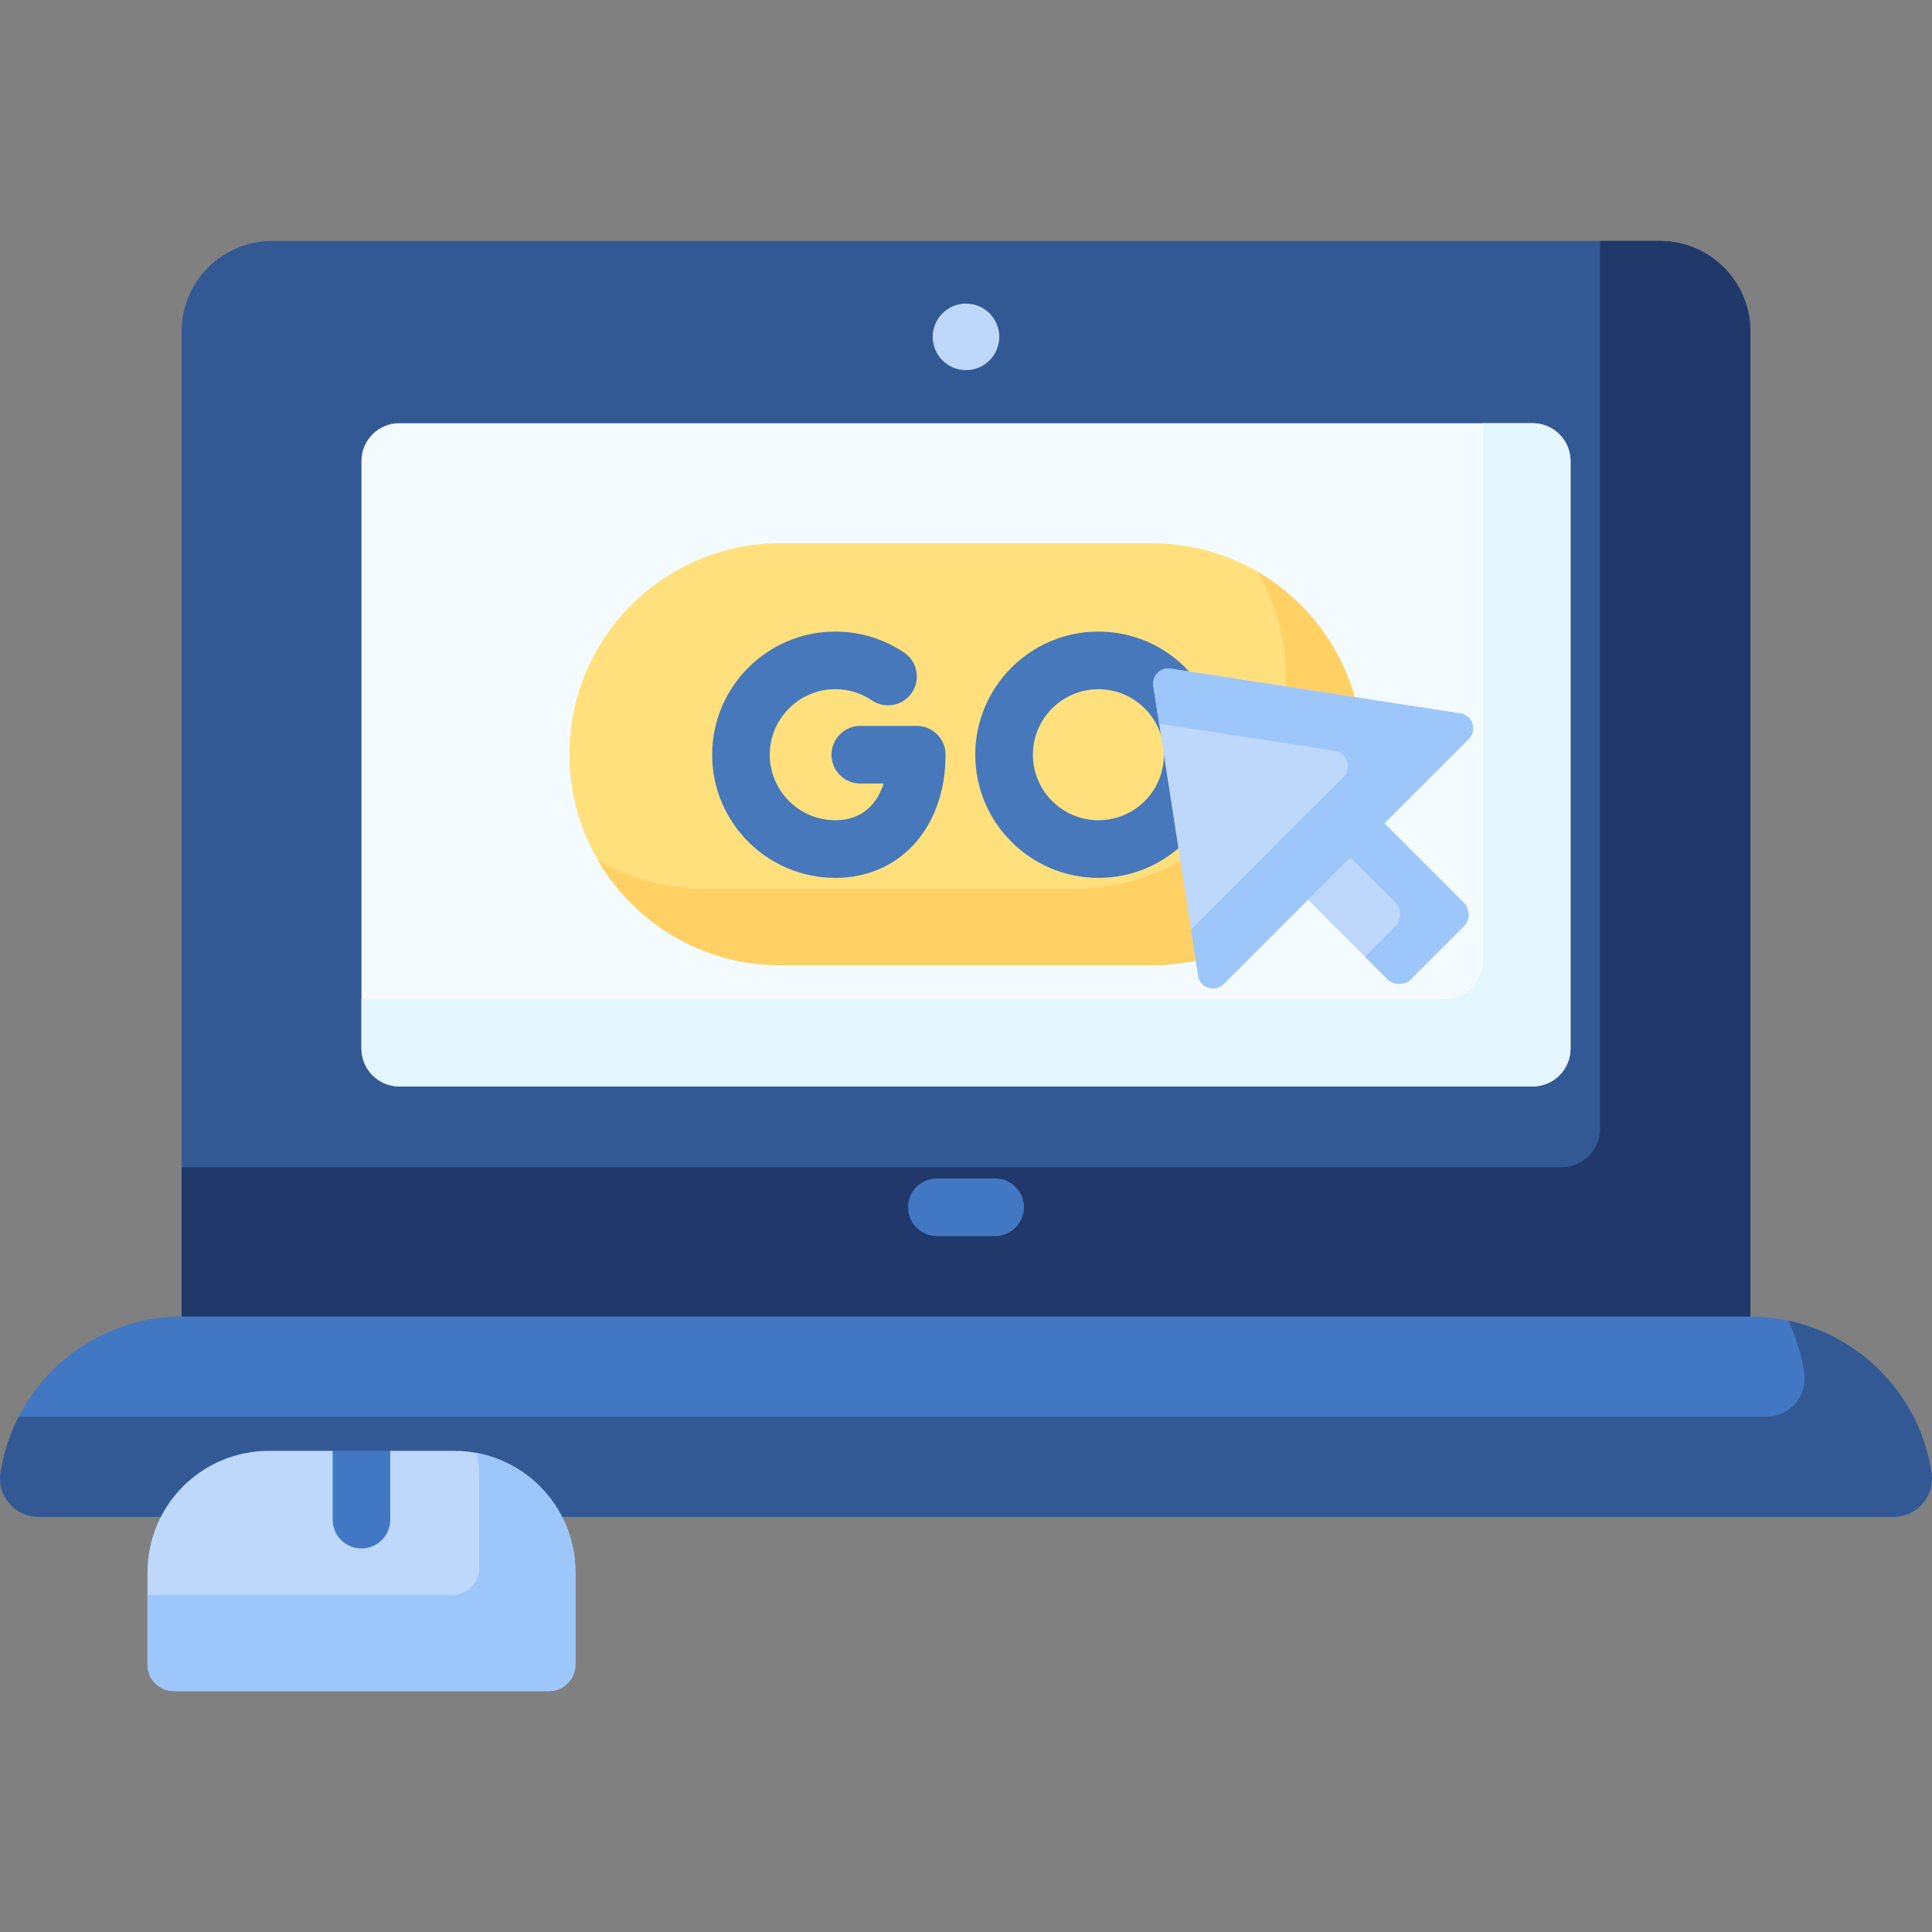 <svg id="Capa_1" enable-background="new 0 0 512 512" height="512" viewBox="0 0 512 512" width="512" xmlns="http://www.w3.org/2000/svg"><rect x="0" y="0" width="512" height="512" fill="#808080" stroke="none"/><g><g><path d="m463.877 359.342h-415.754v-271.495c0-13.255 10.745-24 24-24h367.755c13.255 0 24 10.745 24 24v271.495z" fill="#335995"/></g><g><path d="m439.877 63.847h-15.836v235.297c0 5.623-4.558 10.181-10.181 10.181h-365.737v50.017h415.755v-271.495c-.001-13.255-10.746-24-24.001-24z" fill="#21386b"/></g><g><path d="m501.816 401.978h-491.631c-6.392 0-11.203-5.821-9.999-12.099l.272-1.416c4.405-22.966 24.495-39.569 47.88-39.569h415.355c24.07 0 44.538 17.567 48.188 41.358.945 6.167-3.826 11.726-10.065 11.726z" fill="#4278c3"/></g><path d="m511.88 390.253c-3.122-20.349-18.55-36.133-38.008-40.278 2.046 4.254 3.51 8.862 4.258 13.736.946 6.166-3.825 11.725-10.064 11.725h-463.123c-2.062 4.03-3.598 8.396-4.486 13.027l-.271 1.416c-1.204 6.278 3.607 12.099 9.999 12.099h491.632c6.238 0 11.009-5.559 10.063-11.725z" fill="#335995"/><g><path d="m406.208 287.92h-300.416c-5.523 0-10-4.477-10-10v-155.763c0-5.523 4.477-10 10-10h300.417c5.523 0 10 4.477 10 10v155.763c-.001 5.523-4.478 10-10.001 10z" fill="#f4fbff"/></g><g><path d="m406.027 112.157h-12.972v142.428c0 5.623-4.558 10.181-10.181 10.181h-287.082v12.972c0 5.623 4.559 10.181 10.181 10.181h300.054c5.623 0 10.181-4.558 10.181-10.181v-155.4c0-5.623-4.558-10.181-10.181-10.181z" fill="#e4f6ff"/></g><g><circle cx="256" cy="89.274" fill="#bed8fb" r="8.819"/></g><g><path d="m263.718 327.577h-15.435c-4.218 0-7.636-3.418-7.636-7.636s3.418-7.636 7.636-7.636h15.435c4.218 0 7.636 3.418 7.636 7.636s-3.419 7.636-7.636 7.636z" fill="#4278c3"/></g><g><path d="m305.174 255.803h-98.348c-30.884 0-55.921-25.037-55.921-55.921 0-30.884 25.037-55.921 55.921-55.921h98.348c30.884 0 55.921 25.037 55.921 55.921 0 30.884-25.037 55.921-55.921 55.921z" fill="#ffe07d"/></g><path d="m333.241 151.522c4.799 8.251 7.561 17.834 7.561 28.067 0 30.884-25.037 55.921-55.921 55.921h-98.348c-10.233 0-19.816-2.762-28.067-7.561 9.685 16.651 27.709 27.854 48.36 27.854h98.348c30.884 0 55.921-25.037 55.921-55.921 0-20.651-11.203-38.675-27.854-48.36z" fill="#ffd064"/><g><g><g><path d="m221.363 232.644c-17.994 0-32.634-14.64-32.634-32.635 0-17.994 14.64-32.634 32.634-32.634 6.539 0 12.85 1.929 18.252 5.578 3.495 2.36 4.414 7.107 2.053 10.602s-7.108 4.414-10.602 2.053c-2.867-1.937-6.223-2.961-9.703-2.961-9.574 0-17.362 7.788-17.362 17.362s7.788 17.363 17.362 17.363c7.116 0 11.061-4.297 12.816-9.727h-6.192c-4.218 0-7.636-3.418-7.636-7.636s3.418-7.636 7.636-7.636h14.956c4.218 0 7.636 3.418 7.636 7.636 0 19.215-12.014 32.635-29.216 32.635z" fill="#4678bb"/></g></g><g><path d="m291.092 232.644c-17.994 0-32.634-14.64-32.634-32.635 0-17.994 14.64-32.634 32.634-32.634 17.995 0 32.635 14.64 32.635 32.634 0 17.995-14.64 32.635-32.635 32.635zm0-49.998c-9.574 0-17.362 7.788-17.362 17.362s7.788 17.363 17.362 17.363 17.363-7.789 17.363-17.363-7.789-17.362-17.363-17.362z" fill="#4678bb"/></g></g><g><path d="m387.882 245.52-13.921 13.921c-1.748 1.748-4.583 1.748-6.331 0l-29.381-29.381 20.252-20.252 29.381 29.381c1.748 1.748 1.748 4.582 0 6.331z" fill="#bed8fb"/></g><path d="m387.882 239.188-29.381-29.381-9.07 9.07 20.311 20.311c1.748 1.748 1.748 4.583 0 6.331l-8.016 8.016 5.905 5.905c1.748 1.748 4.583 1.748 6.331 0l13.921-13.921c1.747-1.748 1.747-4.582-.001-6.331z" fill="#9dc6fb"/><g><path d="m305.638 181.761 11.869 76.801c.5 3.237 4.466 4.533 6.781 2.218l33.542-33.542 2.06-7.678 6.989-1.372 22.34-22.34c2.316-2.316 1.019-6.281-2.218-6.781l-76.801-11.869c-2.671-.414-4.975 1.889-4.562 4.563z" fill="#bed8fb"/></g><g><path d="m387.002 189.065-76.702-11.853c-2.722-.421-5.067 1.925-4.647 4.647l1.533 9.919 46.586 7.199c3.295.509 4.616 4.547 2.258 6.905l-40.418 40.418 1.895 12.262c.5 3.237 4.466 4.533 6.781 2.218l64.932-64.932c2.316-2.317 1.019-6.283-2.218-6.783z" fill="#9dc6fb"/></g><g><path d="m120.349 384.493h-16.921l-7.636 5.819-7.636-5.819h-16.921c-17.751 0-32.141 14.39-32.141 32.141v24.519c0 3.866 3.134 7 7 7h99.395c3.866 0 7-3.134 7-7v-24.519c0-17.751-14.39-32.141-32.14-32.141z" fill="#bed8fb"/></g><path d="m126.409 385.071c.375 1.963.578 3.988.578 6.06v24.519c0 3.866-3.134 7-7 7h-80.893v18.502c0 3.866 3.134 7 7 7h99.395c3.866 0 7-3.134 7-7v-24.519c0-15.677-11.228-28.726-26.08-31.562z" fill="#9dc6fb"/><g><path d="m95.791 410.357c-4.217 0-7.636-3.419-7.636-7.636v-18.227h15.272v18.227c0 4.217-3.418 7.636-7.636 7.636z" fill="#4278c3"/></g></g></svg>